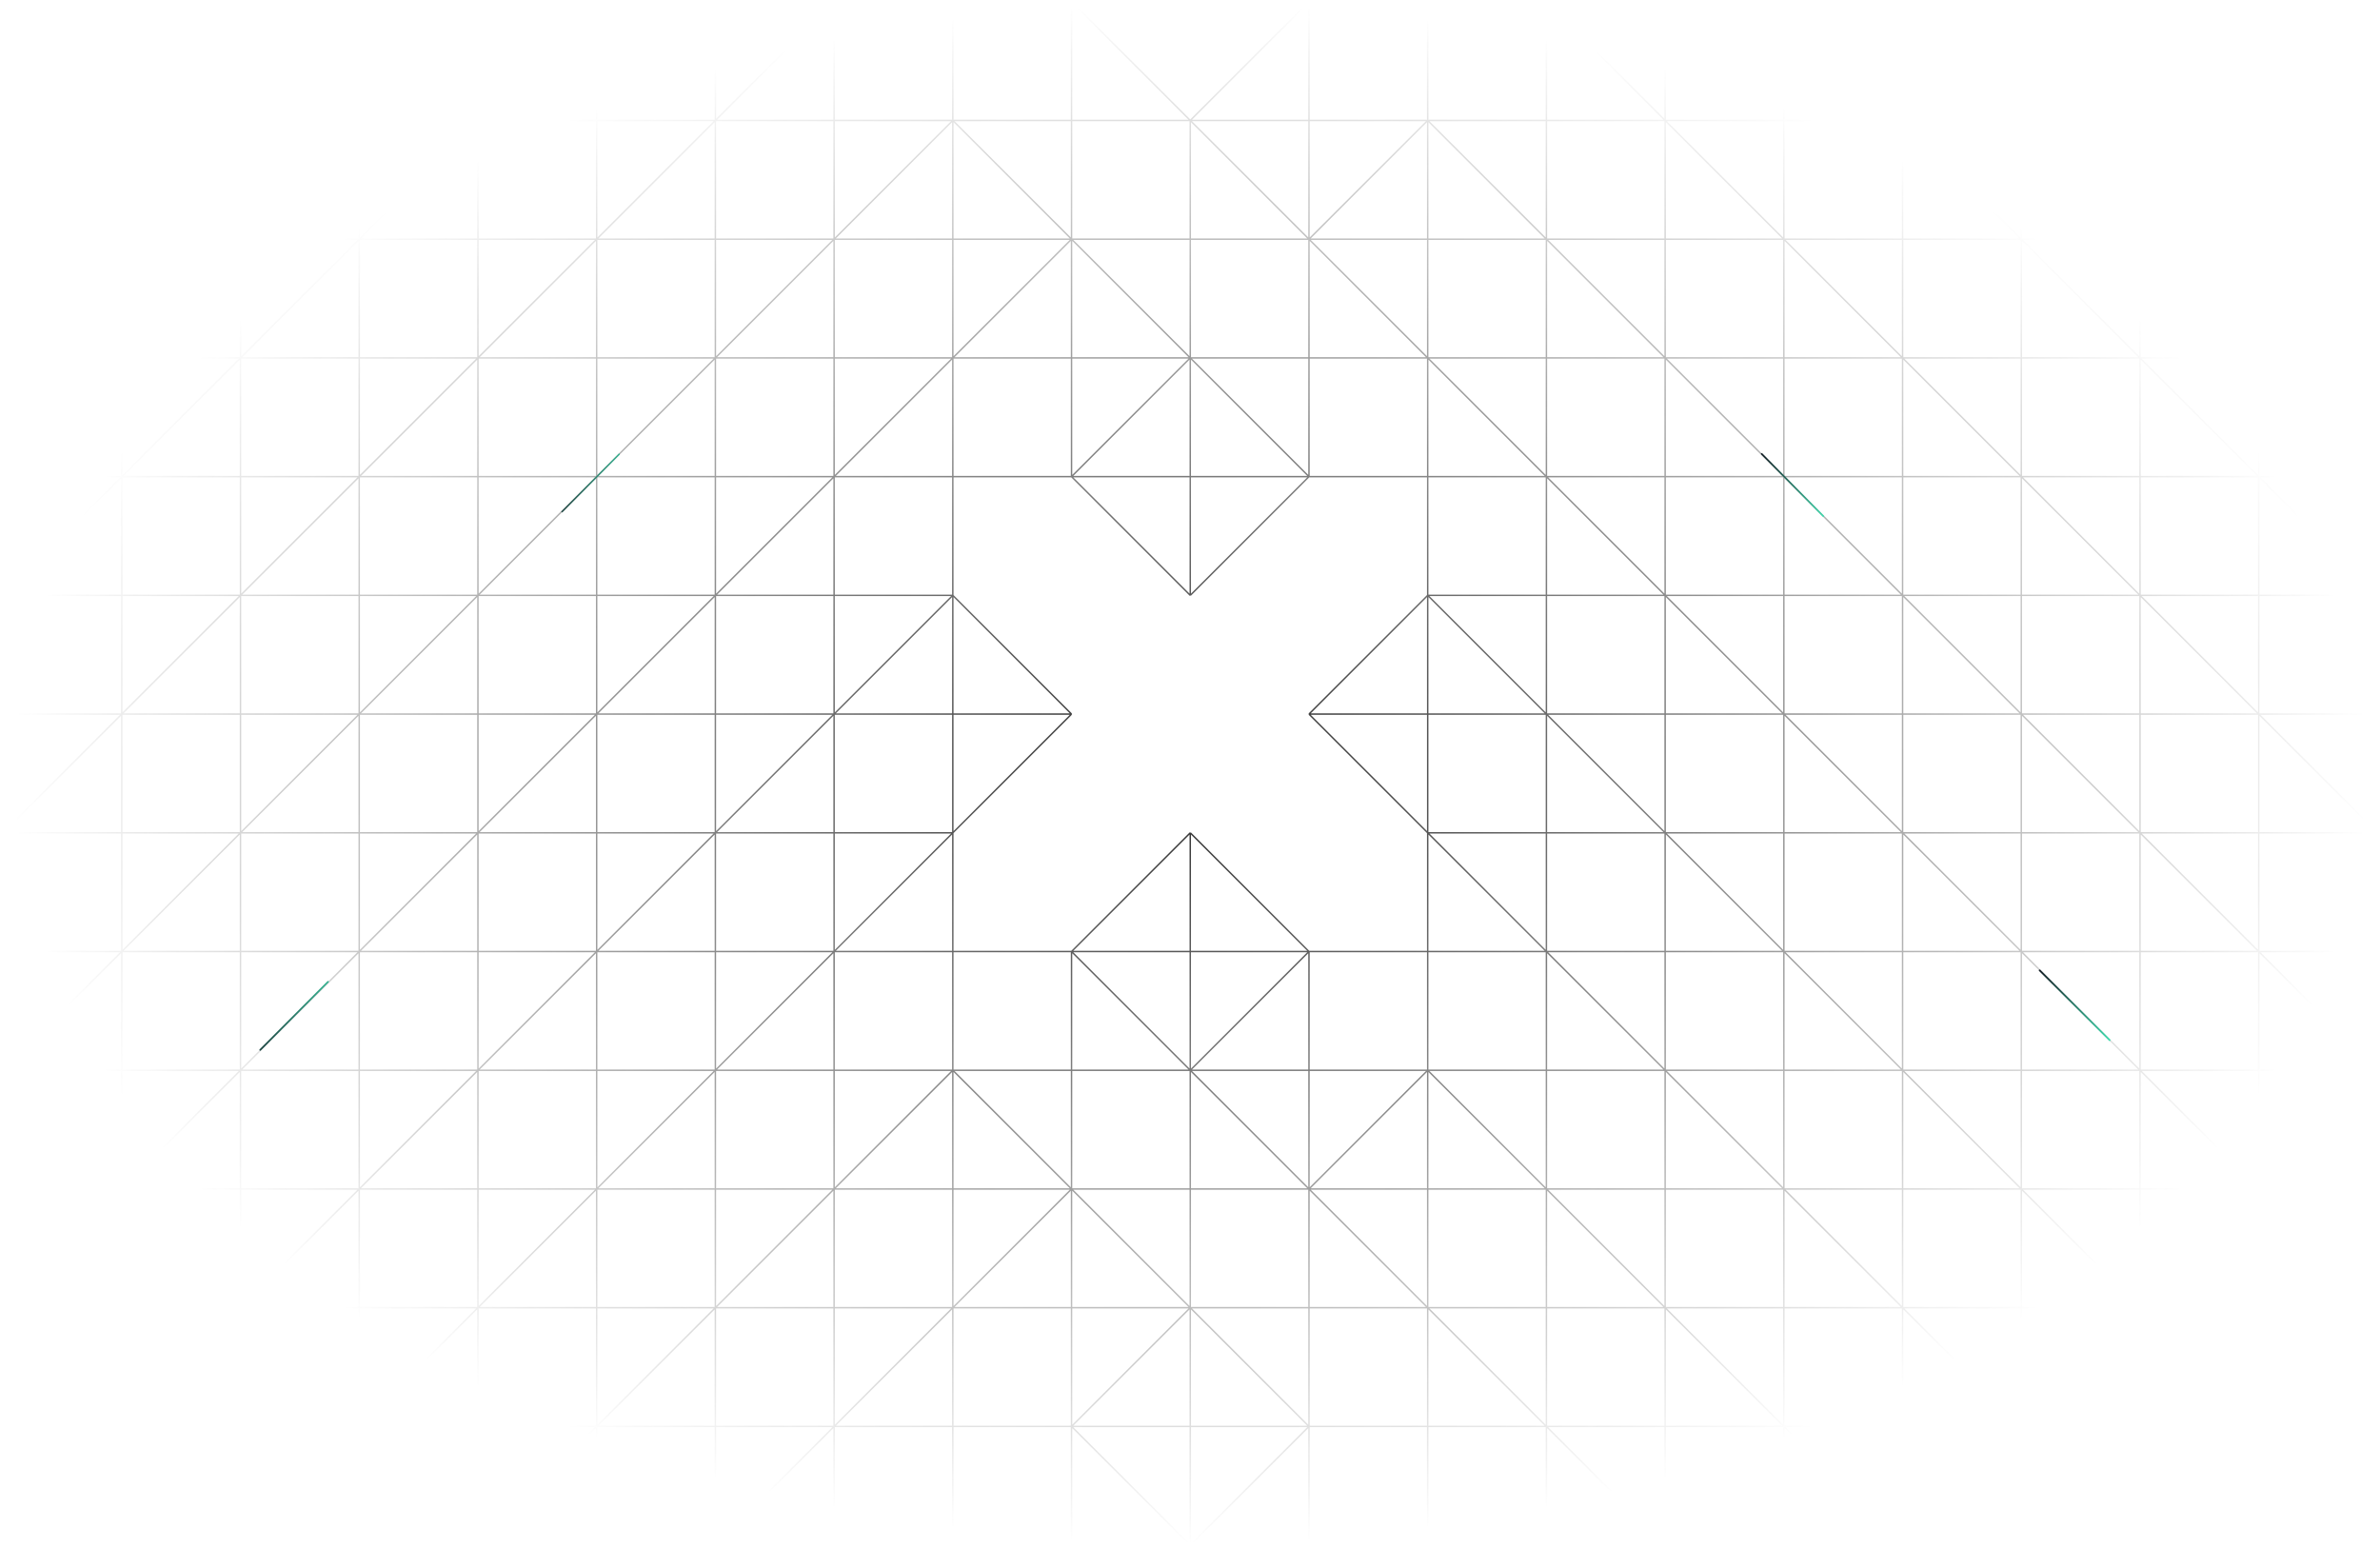 <svg width="830" height="540" viewBox="0 0 830 540" fill="none" xmlns="http://www.w3.org/2000/svg">
<g clip-path="url(#clip0_3123_40)">
<mask id="mask0_3123_40" style="mask-type:luminance" maskUnits="userSpaceOnUse" x="0" y="0" width="830" height="540">
<path d="M830 0H0V540H830V0Z" fill="white"/>
</mask>
<g mask="url(#mask0_3123_40)">
<mask id="mask1_3123_40" style="mask-type:luminance" maskUnits="userSpaceOnUse" x="0" y="0" width="830" height="540">
<path d="M830 0H0V540H830V0Z" fill="white"/>
</mask>
<g mask="url(#mask1_3123_40)">
<path d="M373.688 42.002H415.09M373.688 42.002V83.404M373.688 42.002V0.6M373.688 42.002H332.285M415.09 42.002V83.404M415.09 42.002L373.688 0.6M415.09 42.002H456.492M415.09 42.002L456.492 83.404M415.09 42.002L456.492 0.6M373.688 83.404H415.09M373.688 83.404L332.285 42.002M373.688 83.404V124.807M373.688 83.404L332.285 124.807M373.688 83.404L415.09 124.807M373.688 83.404H332.285M373.688 0.6H332.285M332.285 42.002V0.6M332.285 42.002V83.404M332.285 42.002H290.883M332.285 42.002L290.883 83.404M415.09 83.404V124.807M415.09 83.404H456.492M456.492 42.002V83.404M456.492 42.002V0.6M456.492 42.002H497.895M456.492 83.404V124.807M456.492 83.404L497.895 124.807M456.492 83.404L497.895 42.002M456.492 83.404H497.895M456.492 0.6H497.895M373.688 124.807H415.09M373.688 124.807V166.209M373.688 124.807H332.285M332.285 124.807V166.209M332.285 124.807H290.883M332.285 124.807V83.404M332.285 124.807L290.883 166.209M415.09 124.807L456.492 166.209M415.09 124.807H456.492M415.09 124.807L373.688 166.209M415.09 124.807V166.209M332.285 83.404H290.883M332.285 0.6H290.883M290.883 42.002V0.6M290.883 42.002H249.48M290.883 42.002V83.404M290.883 83.404H249.48M290.883 83.404L249.48 124.807M290.883 83.404V124.807M497.895 42.002V0.6M497.895 42.002V83.404M497.895 42.002H539.297M497.895 42.002L539.297 83.404M456.492 124.807V166.209M456.492 124.807H497.895M497.895 124.807V166.209M497.895 124.807H539.297M497.895 124.807V83.404M497.895 124.807L539.297 166.209M497.895 83.404H539.297M497.895 0.6H539.297M373.688 166.209H415.09M373.688 166.209L415.09 207.611M373.688 166.209H332.285M332.285 166.209H290.883M332.285 166.209V207.611M290.883 124.807H249.48M290.883 124.807V166.209M290.883 166.209H249.48M290.883 166.209V207.611M290.883 166.209L249.48 207.611M456.492 166.209H497.895M456.492 166.209H415.09M456.492 166.209L415.09 207.611M415.09 166.209V207.611M290.883 0.6L249.48 42.002M290.883 0.6H249.48M249.48 42.002V83.404M249.48 42.002L208.078 83.404M249.48 42.002V0.6M249.48 42.002H208.078M249.48 83.404H208.078M249.48 83.404V124.807M249.48 124.807H208.078M249.48 124.807L208.078 166.209M249.48 124.807V166.209M539.297 42.002V0.6M539.297 42.002H580.699M539.297 42.002V83.404M539.297 83.404V124.807M539.297 83.404H580.699M539.297 83.404L580.699 124.807M497.895 166.209H539.297M497.895 166.209V207.611M539.297 124.807V166.209M539.297 124.807H580.699M539.297 166.209H580.699M539.297 166.209V207.611M539.297 166.209L580.699 207.611M539.297 0.6L580.699 42.002M539.297 0.6H580.699M332.285 207.611V249.014M332.285 207.611L373.688 249.014M332.285 207.611H290.883M332.285 207.611L290.883 249.014M249.48 166.209H208.078M249.48 166.209V207.611M290.883 207.611H249.48M290.883 207.611V249.014M249.48 207.611H208.078M249.48 207.611V249.014M249.48 207.611L208.078 249.014M249.48 0.6H208.078M208.078 83.404V124.807M208.078 83.404L166.676 124.807M208.078 83.404H166.676M208.078 83.404V42.002M208.078 42.002H166.676M208.078 42.002V0.6M208.078 0.6L166.676 42.002M208.078 0.6H166.676M208.078 124.807V166.209M208.078 124.807H166.676M208.078 166.209H166.676M208.078 166.209V207.611M208.078 166.209L166.676 207.611M497.895 207.611V249.014M497.895 207.611L456.492 249.014M497.895 207.611H539.297M497.895 207.611L539.297 249.014M580.699 166.209V124.807M580.699 166.209H622.102M580.699 166.209V207.611M539.297 207.611H580.699M539.297 207.611V249.014M580.699 207.611H622.102M580.699 207.611V249.014M580.699 207.611L622.102 249.014M497.895 249.014H456.492M497.895 249.014H539.297M497.895 249.014V290.416M456.492 249.014L497.895 290.416M539.297 249.014H580.699M539.297 249.014L580.699 290.416M539.297 249.014V290.416M580.699 124.807V83.404M580.699 124.807H622.102M580.699 124.807L622.102 166.209M580.699 42.002V83.404M580.699 42.002L622.102 83.404M580.699 42.002V0.6M580.699 42.002H622.102M580.699 83.404H622.102M332.285 249.014V290.416M332.285 249.014H373.688M332.285 249.014H290.883M373.688 249.014L332.285 290.416M290.883 249.014H249.48M290.883 249.014L249.48 290.416M290.883 249.014V290.416M415.09 373.221V331.818M415.09 373.221L373.688 331.818M415.09 373.221L456.492 331.818M415.09 373.221H373.688M415.09 373.221V414.623M415.09 373.221H456.492M415.09 373.221L456.492 414.623M415.09 331.818H373.688M415.09 331.818H456.492M415.09 331.818V290.416M373.688 331.818L415.09 290.416M373.688 331.818V373.221M373.688 331.818H332.285M456.492 331.818L415.09 290.416M456.492 331.818H497.895M456.492 331.818V373.221M373.688 373.221V414.623M373.688 373.221H332.285M415.09 414.623H373.688M415.09 414.623V456.025M415.09 414.623H456.492M456.492 373.221V414.623M456.492 373.221H497.895M456.492 414.623V456.025M456.492 414.623L497.895 456.025M456.492 414.623L497.895 373.221M456.492 414.623H497.895M332.285 331.818V290.416M332.285 331.818H290.883M332.285 331.818V373.221M497.895 331.818V290.416M497.895 331.818H539.297M497.895 331.818V373.221M373.688 414.623L332.285 373.221M373.688 414.623V456.025M373.688 414.623L332.285 456.025M373.688 414.623L415.09 456.025M373.688 414.623H332.285M332.285 373.221H290.883M332.285 373.221V414.623M332.285 373.221L290.883 414.623M415.09 456.025L373.688 497.428M415.09 456.025L456.492 497.428M415.09 456.025H456.492M415.09 456.025H373.688M415.09 456.025V497.428M497.895 373.221H539.297M497.895 373.221V414.623M497.895 373.221L539.297 414.623M456.492 456.025V497.428M456.492 456.025H497.895M497.895 456.025V497.428M497.895 456.025H539.297M497.895 456.025V414.623M497.895 456.025L539.297 497.428M497.895 414.623H539.297M332.285 290.416H290.883M332.285 290.416L290.883 331.818M290.883 331.818H249.48M290.883 331.818V290.416M290.883 331.818V373.221M290.883 331.818L249.48 373.221M497.895 290.416H539.297M497.895 290.416L539.297 331.818M539.297 331.818H580.699M539.297 331.818V290.416M539.297 331.818V373.221M539.297 331.818L580.699 373.221M373.688 456.025V497.428M373.688 456.025H332.285M332.285 456.025V414.623M332.285 456.025V497.428M332.285 456.025H290.883M332.285 456.025L290.883 497.428M332.285 414.623H290.883M290.883 373.221H249.48M290.883 373.221V414.623M290.883 414.623H249.48M290.883 414.623L249.48 456.025M290.883 414.623V456.025M373.688 497.428V538.83M373.688 497.428L415.09 538.83M373.688 497.428H415.09M373.688 497.428H332.285M456.492 497.428L415.09 538.83M456.492 497.428H415.09M456.492 497.428H497.895M456.492 497.428V538.83M415.09 497.428V538.83M539.297 373.221H580.699M539.297 373.221V414.623M539.297 414.623H580.699M539.297 414.623V456.025M539.297 414.623L580.699 456.025M497.895 497.428H539.297M497.895 497.428V538.83M539.297 456.025V497.428M539.297 456.025H580.699M539.297 497.428H580.699M539.297 497.428V538.83M539.297 497.428L580.699 538.83M290.883 290.416H249.48M249.48 331.818V290.416M249.48 331.818H208.078M249.48 331.818V373.221M249.48 373.221H208.078M249.48 373.221V414.623M249.48 373.221L208.078 414.623M622.102 124.807V83.404M622.102 124.807V166.209M622.102 124.807H663.504M622.102 166.209H663.504M622.102 166.209V207.611M622.102 166.209L663.504 207.611M622.102 207.611V249.014M622.102 207.611H663.504M580.699 249.014H622.102M580.699 249.014V290.416M622.102 249.014V290.416M622.102 249.014L663.504 290.416M622.102 249.014H663.504M580.699 290.416H622.102M580.699 290.416L622.102 331.818M580.699 290.416V331.818M580.699 290.416H539.297M580.699 0.6H622.102M622.102 83.404L663.504 124.807M622.102 83.404H663.504M622.102 83.404V42.002M622.102 42.002H663.504M622.102 42.002V0.6M622.102 0.6L663.504 42.002M622.102 0.6H663.504M580.699 331.818H622.102M580.699 331.818V373.221M580.699 373.221H622.102M580.699 373.221V414.623M580.699 373.221L622.102 414.623M208.078 207.611V249.014M208.078 207.611H166.676M249.48 249.014H208.078M249.48 249.014V290.416M208.078 249.014V290.416M208.078 249.014L166.676 290.416M208.078 249.014H166.676M249.48 290.416H208.078M249.48 290.416L208.078 331.818M166.676 124.807V166.209M166.676 124.807H125.273M166.676 124.807V83.404M166.676 124.807L125.273 166.209M166.676 83.404H125.273M166.676 83.404V42.002M166.676 166.209H125.273M166.676 166.209V207.611M125.273 124.807V83.404M125.273 124.807V166.209M125.273 124.807H83.871M125.273 166.209H83.871M125.273 166.209V207.611M125.273 166.209L83.871 207.611M125.273 83.404L83.871 124.807M125.273 83.404L166.676 42.002M125.273 83.404H83.871M125.273 83.404V42.002M166.676 42.002V0.6M166.676 42.002H125.273M166.676 207.611V249.014M166.676 207.611L125.273 249.014M166.676 207.611H125.273M83.871 124.807V166.209M83.871 124.807H42.469M83.871 124.807V83.404M83.871 124.807L42.469 166.209M83.871 166.209H42.469M83.871 166.209V207.611M125.273 207.611V249.014M125.273 207.611H83.871M83.871 207.611V249.014M83.871 207.611L42.469 249.014M83.871 207.611H42.469M83.871 83.404H42.469M83.871 83.404V42.002M125.273 42.002H83.871M125.273 42.002V0.6M166.676 0.6H125.273M166.676 249.014V290.416M166.676 249.014H125.273M125.273 249.014V290.416M125.273 249.014L83.871 290.416M125.273 249.014H83.871M208.078 290.416V331.818M208.078 290.416H166.676M166.676 290.416V331.818M166.676 290.416H125.273M166.676 290.416L125.273 331.818M125.273 290.416V331.818M125.273 290.416H83.871M83.871 290.416V249.014M83.871 290.416V331.818M83.871 290.416H42.469M83.871 290.416L42.469 331.818M83.871 249.014H42.469M42.469 124.807V83.404M42.469 124.807L42.469 166.209M42.469 124.807H1.066M42.469 166.209H1.066M42.469 166.209V207.611M42.469 166.209L1.066 207.611M42.469 249.014L42.469 207.611M42.469 249.014V290.416M42.469 249.014L1.066 290.416M42.469 249.014H1.066M42.469 207.611H1.066M125.273 0.6L83.871 42.002M125.273 0.6H83.871M663.504 124.807V166.209M663.504 124.807H704.906M663.504 124.807V83.404M663.504 124.807L704.906 166.209M663.504 83.404H704.906M663.504 83.404V42.002M663.504 166.209H704.906M663.504 166.209V207.611M704.906 124.807V83.404M704.906 124.807V166.209M704.906 124.807H746.309M704.906 166.209H746.309M704.906 166.209V207.611M704.906 166.209L746.309 207.611M704.906 83.404L746.309 124.807M704.906 83.404L663.504 42.002M704.906 83.404H746.309M704.906 83.404V42.002M663.504 42.002V0.6M663.504 42.002H704.906M663.504 207.611V249.014M663.504 207.611L704.906 249.014M663.504 207.611H704.906M746.309 124.807V166.209M746.309 124.807H787.711M746.309 124.807V83.404M746.309 124.807L787.711 166.209M746.309 166.209H787.711M746.309 166.209V207.611M704.906 207.611V249.014M704.906 207.611H746.309M746.309 207.611V249.014M746.309 207.611L787.711 249.014M746.309 207.611H787.711M746.309 83.404H787.711M746.309 83.404V42.002M704.906 42.002H746.309M704.906 42.002V0.6M663.504 0.6H704.906M663.504 249.014V290.416M663.504 249.014H704.906M704.906 249.014V290.416M704.906 249.014L746.309 290.416M704.906 249.014H746.309M622.102 290.416V331.818M622.102 290.416H663.504M663.504 290.416V331.818M663.504 290.416H704.906M663.504 290.416L704.906 331.818M704.906 290.416V331.818M704.906 290.416H746.309M746.309 290.416V249.014M746.309 290.416V331.818M746.309 290.416H787.711M746.309 290.416L787.711 331.818M746.309 249.014H787.711M787.711 124.807V83.404M787.711 124.807V166.209M787.711 124.807H829.113M787.711 166.209H829.113M787.711 166.209V207.611M787.711 166.209L829.113 207.611M787.711 249.014V207.611M787.711 249.014V290.416M787.711 249.014L829.113 290.416M787.711 249.014H829.113M787.711 207.611H829.113M704.906 0.6L746.309 42.002M704.906 0.6H746.309M42.469 83.404L1.066 124.807M42.469 83.404L83.871 42.002M42.469 83.404H1.066M42.469 83.404L42.469 42.002M83.871 42.002V0.6M83.871 42.002H42.469M1.066 124.807V166.209M1.066 124.807V83.404M1.066 166.209V207.611M1.066 207.611V249.014M1.066 83.404V42.002M42.469 42.002H1.066M42.469 42.002V0.6M83.871 0.6H42.469M42.469 290.416L42.469 331.818M42.469 290.416H1.066M1.066 290.416V249.014M1.066 290.416V331.818M42.469 0.6L1.066 42.002M42.469 0.6H1.066V42.002M787.711 83.404L829.113 124.807M787.711 83.404L746.309 42.002M787.711 83.404H829.113M787.711 83.404V42.002M746.309 42.002V0.6M746.309 42.002H787.711M829.113 124.807V166.209M829.113 124.807V83.404M829.113 166.209V207.611M829.113 207.611V249.014M829.113 83.404V42.002M787.711 42.002H829.113M787.711 42.002V0.6M746.309 0.6H787.711M787.711 290.416V331.818M787.711 290.416H829.113M829.113 290.416V249.014M829.113 290.416V331.818M787.711 0.6L829.113 42.002M787.711 0.6H829.113V42.002M208.078 331.818H166.676M208.078 331.818V373.221M208.078 331.818L166.676 373.221M622.102 331.818H663.504M622.102 331.818V373.221M622.102 331.818L663.504 373.221M166.676 331.818H125.273M166.676 331.818V373.221M125.273 331.818H83.871M125.273 331.818V373.221M125.273 331.818L83.871 373.221M208.078 373.221V414.623M208.078 373.221H166.676M166.676 373.221V414.623M166.676 373.221L125.273 414.623M166.676 373.221H125.273M83.871 331.818H42.469M83.871 331.818V373.221M125.273 373.221V414.623M125.273 373.221H83.871M83.871 373.221V414.623M83.871 373.221L42.469 414.623M83.871 373.221H42.469M208.078 414.623H249.48M208.078 414.623V456.025M208.078 414.623L166.676 456.025M208.078 414.623H166.676M166.676 414.623V456.025M166.676 414.623H125.273M125.273 414.623V456.025M125.273 414.623L83.871 456.025M125.273 414.623H83.871M249.48 414.623V456.025M208.078 456.025H249.48M208.078 456.025V497.428M208.078 456.025H166.676M166.676 456.025V497.428M166.676 456.025H125.273M166.676 456.025L125.273 497.428M125.273 456.025V497.428M125.273 456.025H83.871M83.871 456.025V414.623M83.871 456.025V497.428M83.871 456.025H42.469M83.871 456.025L42.469 497.428M83.871 414.623H42.469M42.469 331.818H1.066M42.469 331.818V373.221M42.469 331.818L1.066 373.221M42.469 414.623L42.469 373.221M42.469 414.623V456.025M42.469 414.623L1.066 456.025M42.469 414.623H1.066M42.469 373.221H1.066M249.48 456.025H290.883M249.48 456.025L208.078 497.428M249.48 456.025V497.428M663.504 331.818H704.906M663.504 331.818V373.221M704.906 331.818H746.309M704.906 331.818V373.221M704.906 331.818L746.309 373.221M622.102 373.221V414.623M622.102 373.221H663.504M663.504 373.221V414.623M663.504 373.221L704.906 414.623M663.504 373.221H704.906M746.309 331.818H787.711M746.309 331.818V373.221M704.906 373.221V414.623M704.906 373.221H746.309M746.309 373.221V414.623M746.309 373.221L787.711 414.623M746.309 373.221H787.711M622.102 414.623H580.699M622.102 414.623V456.025M622.102 414.623L663.504 456.025M622.102 414.623H663.504M663.504 414.623V456.025M663.504 414.623H704.906M704.906 414.623V456.025M704.906 414.623L746.309 456.025M704.906 414.623H746.309M580.699 414.623V456.025M622.102 456.025H580.699M622.102 456.025V497.428M622.102 456.025H663.504M663.504 456.025V497.428M663.504 456.025H704.906M663.504 456.025L704.906 497.428M704.906 456.025V497.428M704.906 456.025H746.309M746.309 456.025V414.623M746.309 456.025V497.428M746.309 456.025H787.711M746.309 456.025L787.711 497.428M746.309 414.623H787.711M787.711 331.818H829.113M787.711 331.818V373.221M787.711 331.818L829.113 373.221M787.711 414.623V373.221M787.711 414.623V456.025M787.711 414.623L829.113 456.025M787.711 414.623H829.113M787.711 373.221H829.113M580.699 456.025L622.102 497.428M580.699 456.025V497.428M290.883 456.025V497.428M1.066 331.818V373.221M1.066 373.221V414.623M42.469 456.025L42.469 497.428M42.469 456.025H1.066M1.066 456.025V414.623M1.066 456.025V497.428M829.113 331.818V373.221M829.113 373.221V414.623M787.711 456.025V497.428M787.711 456.025H829.113M829.113 456.025V414.623M829.113 456.025V497.428M332.285 497.428H290.883M332.285 497.428V538.83M290.883 497.428H249.48M290.883 497.428V538.83M290.883 497.428L249.48 538.83M373.688 538.83H415.09M373.688 538.83H332.285M415.09 538.83H456.492M456.492 538.83H497.895M332.285 538.83H290.883M249.48 497.428H208.078M249.48 497.428V538.83M290.883 538.83H249.48M249.48 538.83H208.078M497.895 538.83H539.297M539.297 538.83H580.699M208.078 497.428H166.676M208.078 497.428V538.83M208.078 497.428L166.676 538.83M580.699 497.428H622.102M580.699 497.428V538.83M580.699 538.83H622.102M622.102 497.428H663.504M622.102 497.428V538.83M622.102 497.428L663.504 538.83M622.102 538.83H663.504M208.078 538.83H166.676M166.676 497.428H125.273M166.676 497.428V538.83M125.273 497.428H83.871M125.273 497.428V538.83M125.273 497.428L83.871 538.83M166.676 538.83H125.273M83.871 497.428H42.469M83.871 497.428V538.83M125.273 538.83H83.871M83.871 538.83H42.469M42.469 497.428H1.066M42.469 497.428V538.83M42.469 497.428L1.066 538.83M42.469 538.83H1.066M663.504 497.428H704.906M663.504 497.428V538.83M704.906 497.428H746.309M704.906 497.428V538.83M704.906 497.428L746.309 538.83M663.504 538.83H704.906M746.309 497.428H787.711M746.309 497.428V538.83M704.906 538.83H746.309M746.309 538.83H787.711M787.711 497.428H829.113M787.711 497.428V538.83M787.711 497.428L829.113 538.83M787.711 538.83H829.113M1.066 497.428V538.83M829.113 497.428V538.83" stroke="url(#paint0_radial_3123_40)" stroke-width="0.5"/>
</g>
<path d="M196.068 178.683C195.988 178.705 195.896 178.684 195.834 178.621C195.737 178.526 195.736 178.374 195.831 178.278L215.765 158.211C215.86 158.115 216.011 158.114 216.107 158.209C216.204 158.304 216.205 158.456 216.11 158.552L196.176 178.618C196.145 178.652 196.11 178.672 196.068 178.683Z" fill="url(#paint1_linear_3123_40)"/>
<path d="M90.817 366.415C90.72 366.442 90.609 366.416 90.533 366.339C90.415 366.223 90.415 366.039 90.531 365.922L114.188 342.155C114.303 342.038 114.487 342.037 114.605 342.153C114.722 342.268 114.722 342.452 114.607 342.57L90.949 366.337C90.911 366.378 90.863 366.403 90.817 366.415Z" fill="url(#paint2_linear_3123_40)"/>
<path d="M614.109 158.35C614.086 158.258 614.11 158.154 614.184 158.082C614.293 157.974 614.466 157.974 614.576 158.084L636.078 179.823C636.187 179.933 636.186 180.106 636.077 180.214C635.967 180.324 635.794 180.323 635.685 180.214L614.183 158.474C614.145 158.438 614.122 158.398 614.109 158.35Z" fill="url(#paint3_linear_3123_40)"/>
<path d="M711.013 338.471C710.984 338.368 711.007 338.249 711.086 338.167C711.204 338.042 711.396 338.041 711.519 338.163L735.944 362.499C736.067 362.621 736.071 362.817 735.954 362.943C735.836 363.068 735.645 363.07 735.521 362.947L711.097 338.611C711.053 338.572 711.028 338.526 711.013 338.471Z" fill="url(#paint4_linear_3123_40)"/>
</g>
</g>
<defs>
<radialGradient id="paint0_radial_3123_40" cx="0" cy="0" r="1" gradientUnits="userSpaceOnUse" gradientTransform="translate(415.09 269.715) rotate(90) scale(269.115 414.023)">
<stop stop-color="#272727"/>
<stop offset="1" stop-color="#292929" stop-opacity="0"/>
</radialGradient>
<linearGradient id="paint1_linear_3123_40" x1="209.186" y1="180.508" x2="202.701" y2="156.335" gradientUnits="userSpaceOnUse">
<stop stop-color="#121B23"/>
<stop offset="1" stop-color="#40DCAF"/>
</linearGradient>
<linearGradient id="paint2_linear_3123_40" x1="106.387" y1="368.578" x2="98.715" y2="339.922" gradientUnits="userSpaceOnUse">
<stop stop-color="#121B23"/>
<stop offset="1" stop-color="#40DCAF"/>
</linearGradient>
<linearGradient id="paint3_linear_3123_40" x1="621.701" y1="156.073" x2="628.555" y2="182.227" gradientUnits="userSpaceOnUse">
<stop stop-color="#121B23"/>
<stop offset="1" stop-color="#40DCAF"/>
</linearGradient>
<linearGradient id="paint4_linear_3123_40" x1="719.337" y1="335.786" x2="727.698" y2="365.326" gradientUnits="userSpaceOnUse">
<stop stop-color="#121B23"/>
<stop offset="1" stop-color="#40DCAF"/>
</linearGradient>
<clipPath id="clip0_3123_40">
<rect width="830" height="540" fill="white"/>
</clipPath>
</defs>
</svg>
